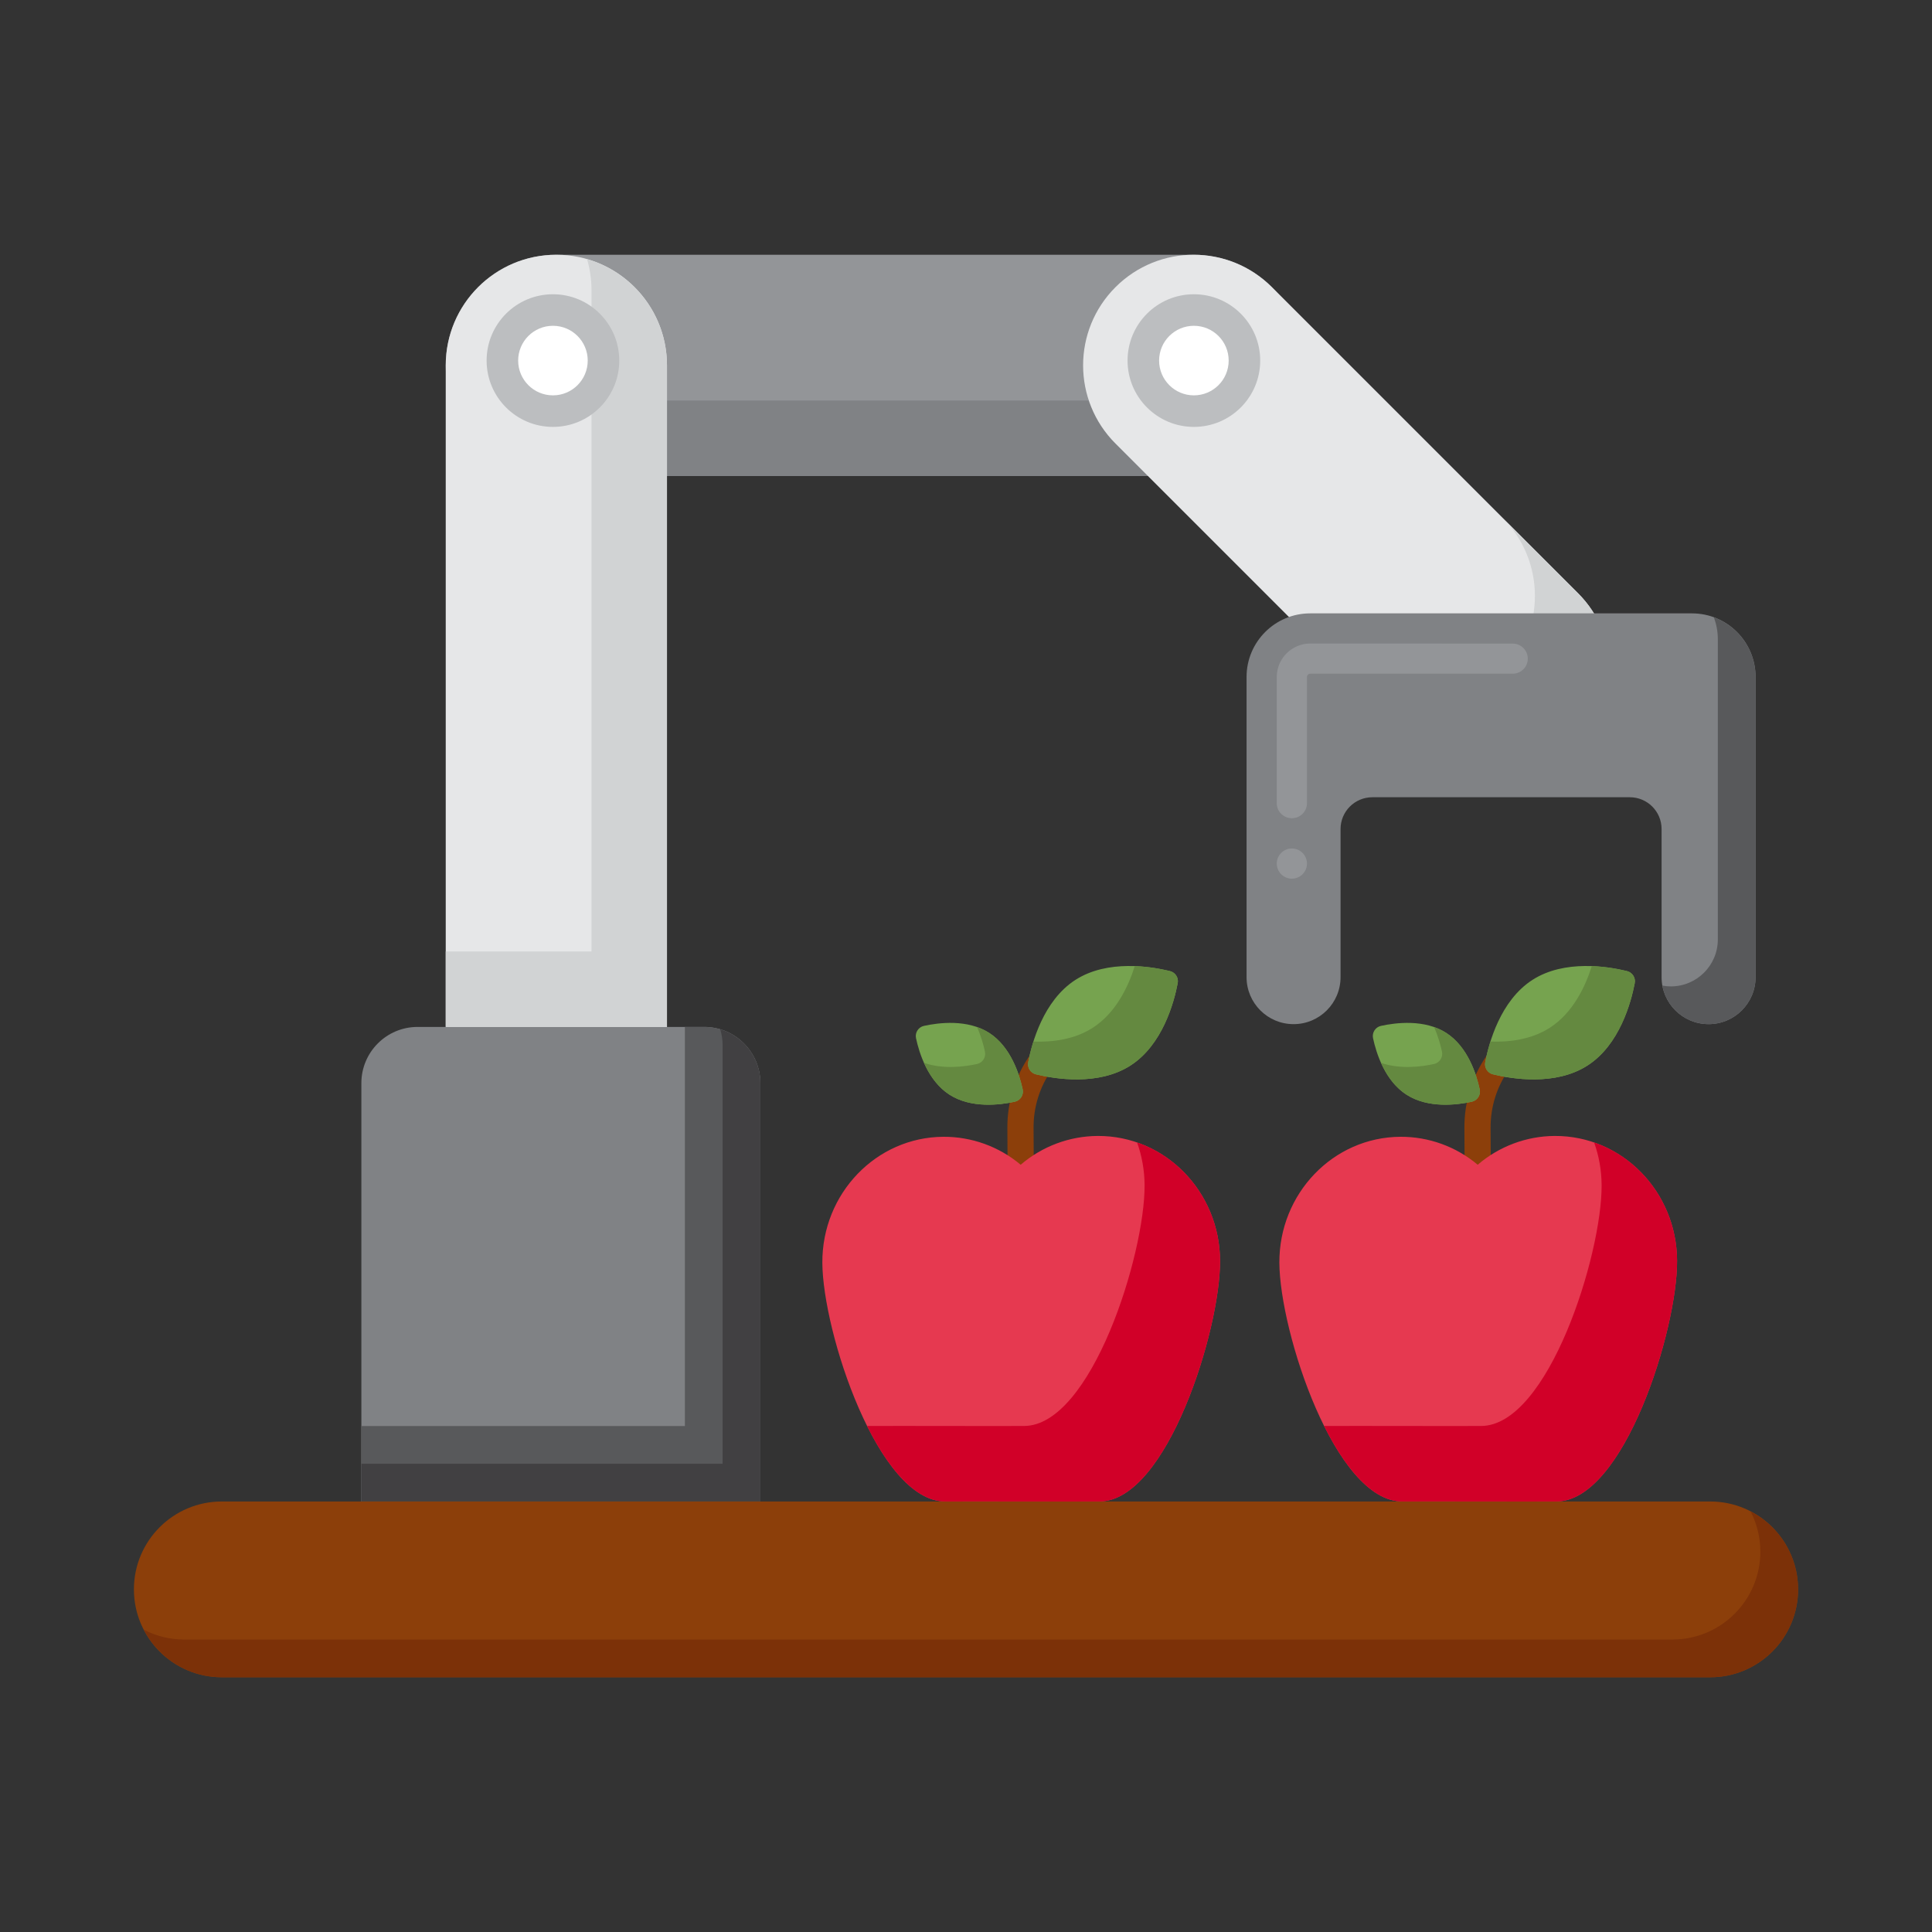 <svg id="Layer_1" enable-background="new 0 0 256 256" height="512" viewBox="0 0 256 256" width="512" xmlns="http://www.w3.org/2000/svg"><rect x="0" y="0" width="256" height="256" fill="#333333" stroke="none"/><g><g><g><g><g><g><path d="m93.298 136.073h-37.962c-4.116 0-7.453 3.337-7.453 7.453v55.43h52.868v-55.43c0-4.116-3.337-7.453-7.453-7.453z" fill="#808285"/></g></g></g><g><g><path d="m93.298 136.073h-2.547v52.882h-42.868v10h52.868v-55.43c0-4.115-3.337-7.452-7.453-7.452z" fill="#58595b"/></g></g><g><g><path d="m95.436 136.388c.203.678.315 1.394.315 2.138v55.43h-47.868v5h52.868v-55.43c0-3.373-2.242-6.219-5.315-7.138z" fill="#414042"/></g></g><g><g><path d="m59.063 48.412c0-8.095 6.562-14.657 14.657-14.657h84.419c8.095 0 14.657 6.562 14.657 14.657 0 8.095-6.562 14.657-14.657 14.657h-84.419c-8.095-.001-14.657-6.563-14.657-14.657z" fill="#939598"/></g></g><g><g><path d="m162.211 34.34c.374 1.294.585 2.657.585 4.072 0 8.095-6.562 14.657-14.657 14.657h-84.419c-1.414 0-2.778-.211-4.072-.585 1.766 6.112 7.391 10.585 14.072 10.585h84.419c8.095 0 14.657-6.562 14.657-14.657 0-6.681-4.474-12.306-10.585-14.072z" fill="#808285"/></g></g><g><g><path d="m147.81 38.048c5.724-5.724 15.004-5.724 20.728 0l40.553 40.552c5.724 5.724 5.724 15.004 0 20.728-5.724 5.724-15.004 5.724-20.728 0l-40.553-40.552c-5.724-5.724-5.724-15.004 0-20.728z" fill="#e6e7e8"/></g></g><g><g><path d="m209.091 78.6-10-10c5.724 5.724 5.724 15.004 0 20.728-5.724 5.724-15.004 5.724-20.728 0l10 10c5.724 5.724 15.004 5.724 20.728 0 5.723-5.724 5.723-15.004 0-20.728z" fill="#d1d3d4"/></g></g><g><g><path d="m73.72 33.755c8.095 0 14.657 6.562 14.657 14.657v87.661h-29.314v-87.661c0-8.095 6.562-14.657 14.657-14.657z" fill="#e6e7e8"/></g></g><g><g><path d="m77.791 34.34c.374 1.294.585 2.657.585 4.072v87.661h-19.313v10h29.314v-87.661c0-6.681-4.474-12.306-10.586-14.072z" fill="#d1d3d4"/></g></g><g><g><path d="m64.479 47.778c0 4.854 3.935 8.788 8.788 8.788s8.788-3.935 8.788-8.788-3.935-8.788-8.788-8.788-8.788 3.935-8.788 8.788z" fill="#bcbec0"/></g></g><g><g><path d="m68.659 47.778c0 2.545 2.063 4.609 4.609 4.609 2.545 0 4.609-2.063 4.609-4.609 0-2.545-2.063-4.609-4.609-4.609-2.546.001-4.609 2.064-4.609 4.609z" fill="#fff"/></g></g><g><g><g><path d="m149.408 47.778c0 4.854 3.935 8.788 8.788 8.788s8.788-3.935 8.788-8.788-3.935-8.788-8.788-8.788-8.788 3.935-8.788 8.788z" fill="#bcbec0"/></g></g><g><g><path d="m153.588 47.778c0 2.545 2.063 4.609 4.609 4.609 2.545 0 4.609-2.063 4.609-4.609 0-2.545-2.063-4.609-4.609-4.609-2.546.001-4.609 2.064-4.609 4.609z" fill="#fff"/></g></g></g><g><g><g><path d="m165.176 89.701v39.776c0 3.439 2.788 6.227 6.227 6.227 3.439 0 6.227-2.788 6.227-6.227v-19.625c0-2.327 1.886-4.213 4.213-4.213h34.113c2.327 0 4.213 1.886 4.213 4.213v19.625c0 3.439 2.788 6.227 6.227 6.227 3.439 0 6.227-2.788 6.227-6.227v-39.776c0-4.654-3.772-8.426-8.426-8.426h-50.593c-4.655 0-8.428 3.773-8.428 8.426z" fill="#808285"/></g></g><g><g><path d="m171.18 116.43c-1.11 0-2-.9-2-2 0-1.11.89-2 2-2 1.101 0 2 .89 2 2 0 1.099-.9 2-2 2zm0-8.01c-1.11 0-2-.891-2-1.99v-16.73c0-2.431 1.98-4.421 4.42-4.431l26.84.01c1.101 0 2 .891 2 2 0 1.101-.899 1.99-2 1.99h-26.84c-.229.01-.42.2-.42.431v16.71.02c0 1.099-.9 1.99-2 1.99z" fill="#939598"/></g></g><g><g><g><path d="m227.098 81.799c.333.906.524 1.88.524 2.902v39.776c0 3.439-2.788 6.226-6.227 6.226-.383 0-.756-.04-1.12-.106.528 2.903 3.065 5.106 6.12 5.106 3.439 0 6.227-2.788 6.227-6.226v-39.776c0-3.632-2.303-6.718-5.524-7.902z" fill="#58595b"/></g></g></g></g></g><g><g><g><g><path d="m226.61 198.955h-197.221c-6.431 0-11.645 5.214-11.645 11.645 0 6.431 5.214 11.645 11.645 11.645h197.221c6.431 0 11.645-5.213 11.645-11.645 0-6.431-5.213-11.645-11.645-11.645z" fill="#8c3f0a"/></g></g></g><g><g><path d="m231.951 200.26c.828 1.601 1.304 3.414 1.304 5.341 0 6.431-5.214 11.645-11.645 11.645h-197.221c-1.927 0-3.74-.476-5.341-1.304 1.937 3.742 5.836 6.304 10.341 6.304h197.221c6.431 0 11.645-5.214 11.645-11.645 0-4.505-2.562-8.404-6.304-10.341z" fill="#7c3108"/></g></g></g></g><g><g><g><path d="m195.804 156.074c-.955 0-1.731-.772-1.737-1.727l-.026-4.886c-.024-3.445 1.019-6.814 2.987-9.642.547-.788 1.629-.984 2.417-.437s.984 1.629.437 2.417c-1.56 2.241-2.388 4.911-2.37 7.642l.026 4.886c.005.959-.769 1.741-1.728 1.746z" fill="#8c3f0a"/></g></g><g><g><path d="m206.005 150.519c-3.746.022-7.362 1.375-10.202 3.817-2.866-2.412-6.496-3.726-10.242-3.706-8.907.048-16.088 7.523-16.038 16.696s7.393 31.671 16.299 31.623c3.88-.021 16.564.021 20.444 0 8.907-.048 16.005-22.734 15.955-31.908-.049-9.173-7.309-16.567-16.216-16.522z" fill="#e63950"/></g></g><g><g><path d="m211.229 151.381c.633 1.765.983 3.671.994 5.661.05 9.174-7.048 31.86-15.955 31.908-3.88.021-16.564-.021-20.444 0-.126.001-.253-.004-.378-.012 2.828 5.67 6.451 10.033 10.378 10.012 3.88-.021 16.564.021 20.444 0 8.907-.048 16.005-22.734 15.955-31.908-.041-7.293-4.637-13.461-10.994-15.661z" fill="#d10028"/></g></g><g><g><path d="m191.635 136.867c2.87 1.847 4.015 5.524 4.435 7.483.158.741-.311 1.471-1.051 1.635-1.956.429-5.778.912-8.649-.934s-4.015-5.524-4.435-7.483c-.158-.741.311-1.471 1.051-1.635 1.959-.429 5.781-.912 8.649.934z" fill="#76a34f"/></g></g><g><g><path d="m196.07 144.35c-.42-1.958-1.565-5.636-4.435-7.483-.514-.331-1.059-.586-1.618-.782.546 1.219.869 2.407 1.053 3.265.158.741-.311 1.471-1.051 1.635-1.606.353-4.469.741-7.031-.153.701 1.565 1.769 3.182 3.382 4.219 2.871 1.846 6.692 1.363 8.649.934.74-.164 1.21-.894 1.051-1.635z" fill="#648940"/></g></g><g><g><path d="m203.056 129.841c-4.26 2.741-5.778 8.391-6.257 10.911-.139.724.315 1.43 1.032 1.603 2.492.609 8.262 1.57 12.523-1.17s5.777-8.391 6.257-10.907c.139-.724-.315-1.43-1.032-1.604-2.492-.611-8.263-1.572-12.523 1.167z" fill="#76a34f"/></g></g><g><g><path d="m215.579 128.674c-1.073-.263-2.753-.59-4.658-.66-.861 2.731-2.506 6.203-5.567 8.171-2.427 1.561-5.343 1.92-7.865 1.828-.338 1.071-.555 2.029-.69 2.738-.139.724.315 1.43 1.032 1.604 2.492.608 8.262 1.57 12.523-1.17s5.777-8.391 6.257-10.907c.139-.724-.315-1.43-1.032-1.604z" fill="#648940"/></g></g></g><g><g><g><path d="m135.245 156.074c-.955 0-1.731-.772-1.737-1.727l-.026-4.886c-.024-3.445 1.019-6.814 2.987-9.642.547-.788 1.629-.984 2.417-.437s.984 1.629.437 2.417c-1.56 2.241-2.388 4.911-2.37 7.642l.026 4.886c.005.959-.769 1.741-1.728 1.746z" fill="#8c3f0a"/></g></g><g><g><path d="m145.447 150.519c-3.746.022-7.362 1.375-10.202 3.817-2.866-2.412-6.496-3.726-10.242-3.706-8.907.048-16.088 7.523-16.038 16.696s7.392 31.671 16.299 31.623c3.88-.021 16.564.021 20.444 0 8.907-.048 16.005-22.734 15.955-31.908-.049-9.173-7.309-16.567-16.216-16.522z" fill="#e63950"/></g></g><g><g><path d="m150.67 151.381c.633 1.765.983 3.671.994 5.661.05 9.174-7.048 31.86-15.955 31.908-3.88.021-16.564-.021-20.444 0-.126.001-.253-.004-.378-.012 2.828 5.67 6.451 10.033 10.378 10.012 3.88-.021 16.564.021 20.444 0 8.907-.048 16.005-22.734 15.955-31.908-.04-7.293-4.636-13.461-10.994-15.661z" fill="#d10028"/></g></g><g><g><path d="m131.077 136.867c2.87 1.847 4.015 5.524 4.435 7.483.158.741-.311 1.471-1.051 1.635-1.956.429-5.778.912-8.649-.934s-4.015-5.524-4.435-7.483c-.158-.741.311-1.471 1.051-1.635 1.959-.429 5.78-.912 8.649.934z" fill="#76a34f"/></g></g><g><g><path d="m135.512 144.35c-.42-1.958-1.565-5.636-4.435-7.483-.514-.331-1.059-.586-1.618-.782.546 1.219.869 2.407 1.053 3.265.158.741-.311 1.471-1.051 1.635-1.606.353-4.469.741-7.031-.153.701 1.565 1.769 3.182 3.382 4.219 2.871 1.846 6.692 1.363 8.649.934.74-.164 1.209-.894 1.051-1.635z" fill="#648940"/></g></g><g><g><path d="m142.498 129.841c-4.26 2.741-5.778 8.391-6.257 10.911-.139.724.315 1.43 1.032 1.603 2.492.609 8.262 1.57 12.523-1.17s5.777-8.391 6.257-10.907c.139-.724-.315-1.43-1.032-1.604-2.492-.611-8.263-1.572-12.523 1.167z" fill="#76a34f"/></g></g><g><g><path d="m155.021 128.674c-1.073-.263-2.753-.59-4.658-.66-.861 2.731-2.506 6.203-5.567 8.171-2.427 1.561-5.343 1.92-7.865 1.828-.338 1.071-.555 2.029-.69 2.738-.139.724.315 1.43 1.032 1.604 2.492.608 8.262 1.57 12.523-1.17s5.777-8.391 6.257-10.907c.139-.724-.315-1.43-1.032-1.604z" fill="#648940"/></g></g></g></g></svg>